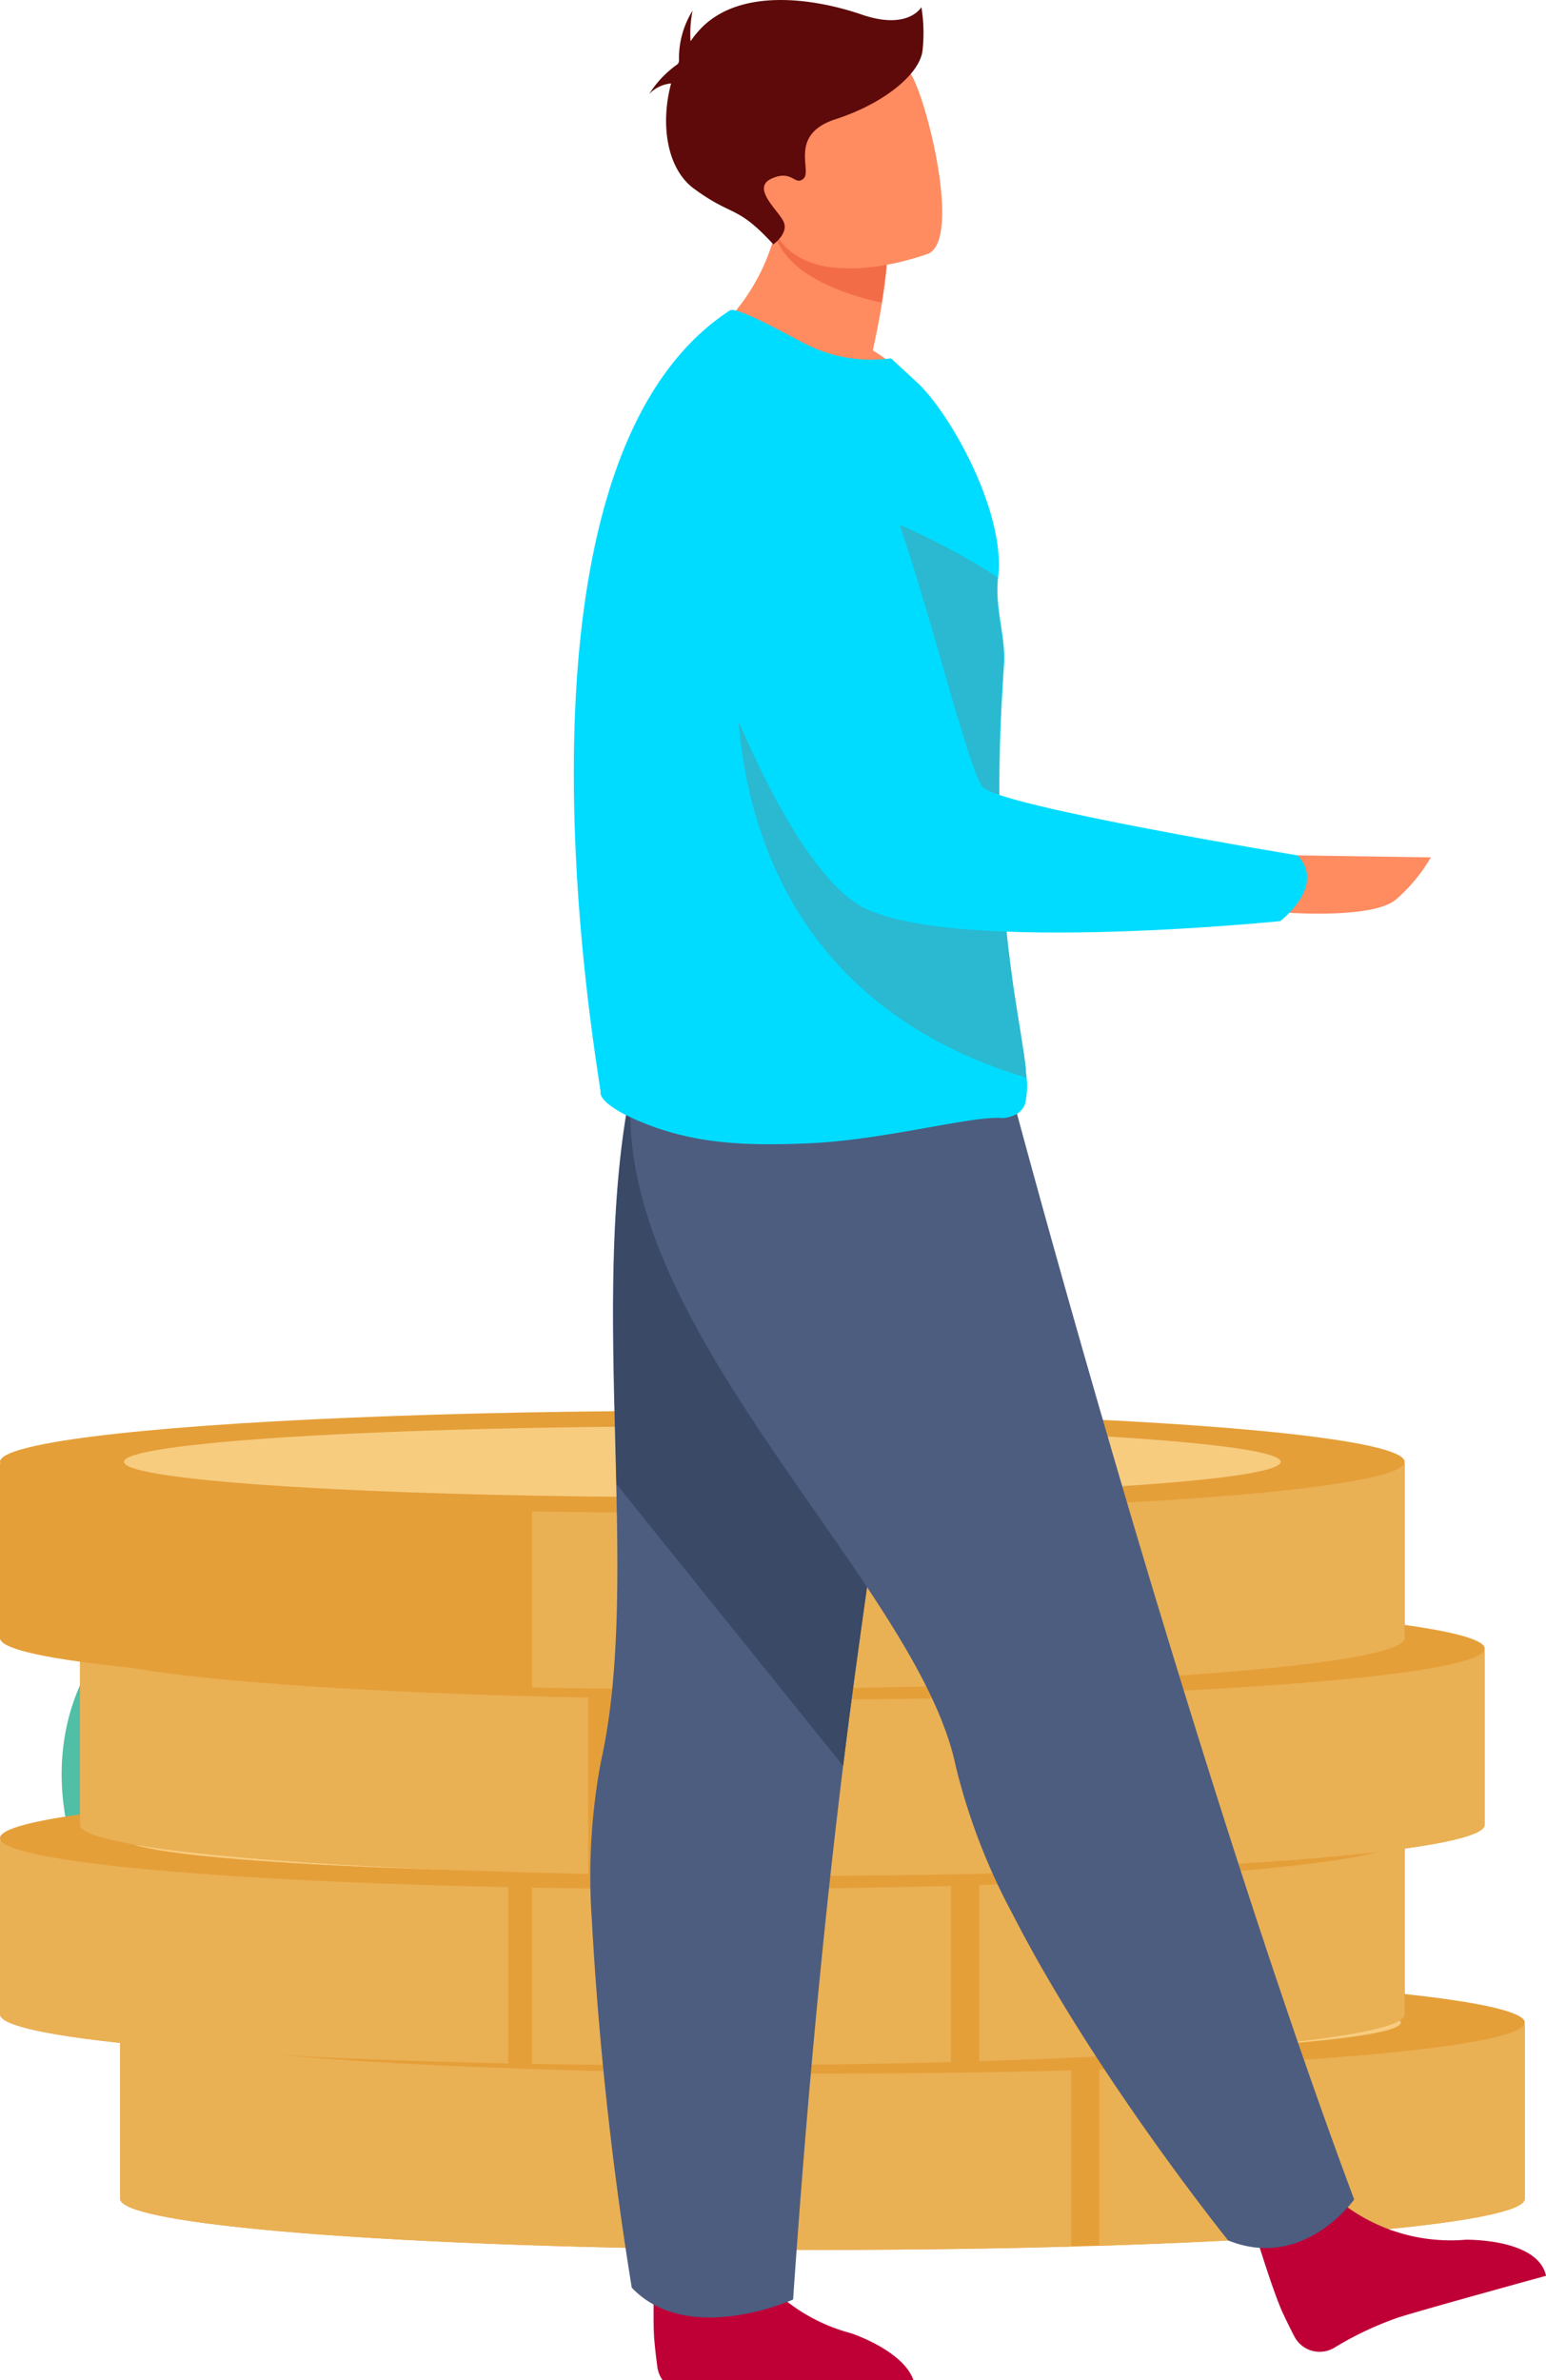<svg xmlns="http://www.w3.org/2000/svg" width="113.246" height="174.315" viewBox="0 0 113.246 174.315"><defs><style>.a{fill:#50bfa5;}.b{fill:#3c8f7c;}.c{fill:#e59f39;}.d{fill:#eab054;}.e{fill:#f7cc7f;}.f{fill:#ff8b61;}.g{fill:#bf0037;}.h{fill:#4c5d80;}.i{fill:#394966;}.j{fill:#00dcff;}.k{fill:#f36c48;}.l{fill:#5e0a0a;}.m{fill:#2ab9d0;}</style></defs><g transform="translate(-75.203 -81.499)"><g transform="translate(0)"><path class="a" d="M558.776,307.4c-3.973-9.7-14.607-15.724-23.911-14.106s-14.774,10.42-11.985,20.306,13.771,16.955,24.272,15.136S562.742,317.087,558.776,307.4Z" transform="translate(-442.433 -97.042)"/><path class="b" d="M543.522,297.57c.375,1.144.742,2.287,1.117,3.431,4.013.087,6.983,2.261,8.026,5.25s.054,5.157-3.565,7.2c-2.568,1.518-3.565,2.388-3.217,3.5.294.943,1.338,1.792,3.585,1.458a9.985,9.985,0,0,0,2.916-.889,2.394,2.394,0,0,1,2.963.97h0a1.719,1.719,0,0,1-.635,2.588,13.415,13.415,0,0,1-3.05.95l.956,2.963-3.478.508-1-3.2c-4.013-.174-6.876-2.254-7.752-5.217-.97-3.277,1.05-5.264,4.307-7,2.247-1.2,3.057-2.18,2.642-3.458s-2.007-1.879-3.9-1.605a10.634,10.634,0,0,0-3.451,1.13,2.3,2.3,0,0,1-2.923-1.043l-.067-.114a1.732,1.732,0,0,1,.568-2.5,14.306,14.306,0,0,1,3.765-1.251c-.334-1.07-.669-2.134-1.01-3.2C541.375,297.891,542.452,297.731,543.522,297.57Z" transform="translate(-447.726 -98.546)"/><path class="a" d="M501.364,299.73q-12.708,4.515-25.964,7.852l2.047,4.923q13.417-3.384,26.325-7.952Z" transform="translate(-354.817 -99.262)"/><path class="c" d="M418.67,343.54v12.768c0,2.067,23.034,3.739,51.446,3.739s51.446-1.672,51.446-3.739V343.54Z" transform="translate(-334.665 -113.77)"/><path class="d" d="M554.074,359.9V343.54H516.84v12.768C516.84,358.013,532.564,359.451,554.074,359.9Z" transform="translate(-432.835 -113.77)"/><path class="d" d="M468.35,359.933q6.019.11,12.48.114c6.414,0,12.554-.087,18.219-.241V343.54h-30.7Z" transform="translate(-345.379 -113.77)"/><path class="d" d="M418.67,359.746c18.326-.575,31.167-1.893,31.167-3.438V343.54H418.67Z" transform="translate(-262.94 -113.77)"/><ellipse class="c" cx="51.446" cy="3.739" rx="51.446" ry="3.739" transform="translate(84.005 225.891)"/><path class="e" d="M516.977,342.048c0,1.431-18.968,2.6-42.364,2.6s-42.364-1.164-42.364-2.6,18.968-2.588,42.364-2.588S516.977,340.617,516.977,342.048Z" transform="translate(-339.162 -112.419)"/><path class="c" d="M431.83,323.33V336.1c0,2.067,23.035,3.739,51.446,3.739s51.446-1.672,51.446-3.739V323.33Z" transform="translate(-356.627 -107.077)"/><path class="d" d="M567.234,339.7V323.33H530V336.1C530,337.824,545.731,339.248,567.234,339.7Z" transform="translate(-454.797 -107.077)"/><path class="d" d="M481.51,339.73q6.019.11,12.48.107c6.414,0,12.554-.08,18.219-.241V323.33h-30.7Z" transform="translate(-367.341 -107.077)"/><path class="d" d="M431.83,339.536C450.156,338.967,463,337.643,463,336.1V323.33H431.83Z" transform="translate(-284.901 -107.077)"/><ellipse class="c" cx="51.446" cy="3.739" rx="51.446" ry="3.739" transform="translate(75.203 212.38)"/><path class="e" d="M530.137,321.845c0,1.431-18.968,2.588-42.364,2.588s-42.364-1.157-42.364-2.588,18.968-2.6,42.364-2.6S530.137,320.42,530.137,321.845Z" transform="translate(-361.124 -105.726)"/><path class="c" d="M423.07,302.59v12.768c0,2.067,23.034,3.739,51.446,3.739s51.44-1.672,51.44-3.739V302.59Z" transform="translate(-342.001 -100.209)"/><path class="d" d="M558.467,318.956V302.59H521.24v12.768C521.24,317.063,536.971,318.5,558.467,318.956Z" transform="translate(-440.171 -100.209)"/><path class="d" d="M472.74,318.99q6.02.1,12.487.107c6.414,0,12.554-.087,18.219-.241V302.59H472.74Z" transform="translate(-352.712 -100.209)"/><path class="d" d="M423.07,318.8c18.326-.569,31.161-1.893,31.161-3.438V302.59H423.07Z" transform="translate(-270.276 -100.209)"/><ellipse class="c" cx="51.446" cy="3.739" rx="51.446" ry="3.739" transform="translate(81.069 198.502)"/><path class="e" d="M521.367,301.1c0,1.431-18.968,2.6-42.364,2.6s-42.364-1.164-42.364-2.6,18.941-2.588,42.35-2.588S521.367,299.667,521.367,301.1Z" transform="translate(-346.488 -98.858)"/><path class="c" d="M431.83,282.13V294.9c0,2.067,23.035,3.739,51.446,3.739s51.446-1.672,51.446-3.739V282.13Z" transform="translate(-356.627 -93.433)"/><path class="d" d="M481.51,298.53q6.019.11,12.48.107c6.414,0,12.554-.08,18.219-.241V282.13h-30.7Z" transform="translate(-367.341 -93.433)"/><path class="d" d="M431.83,298.336C450.156,297.767,463,296.443,463,294.9V282.13H431.83Z" transform="translate(-284.901 -93.433)"/><ellipse class="c" cx="51.446" cy="3.739" rx="51.446" ry="3.739" transform="translate(75.203 184.824)"/><path class="e" d="M530.137,280.645c0,1.431-18.968,2.588-42.364,2.588s-42.364-1.157-42.364-2.588,18.968-2.6,42.364-2.6S530.137,279.214,530.137,280.645Z" transform="translate(-361.124 -92.082)"/><path class="f" d="M428.96,219.693s6.635.542,8.34-.963a12.346,12.346,0,0,0,2.528-3.063l-9.765-.147Z" transform="translate(-259.813 -71.374)"/><path class="g" d="M485.913,376.119a2.2,2.2,0,0,0,.375.93h18.379c-.756-2.174-4.568-3.431-4.568-3.431a13.007,13.007,0,0,1-8.32-6.742l-5.959-.8s-.321,6.06-.127,8.113C485.759,374.922,485.839,375.571,485.913,376.119Z" transform="translate(-362.554 -121.235)"/><path class="h" d="M508.638,246.522s-2.816,16.64-5.652,37.541q-.435,3.23-.836,6.494c-1.605,13.029-2.789,26.365-3.665,39.086,0,0-7.692,3.471-11.818-.869a256.689,256.689,0,0,1-2.923-26.907,45.724,45.724,0,0,1,.669-11.651c1.3-5.8,1.291-12.855,1.117-20.279-.221-9.8-.736-20.225,1.11-29.188Z" transform="translate(-365.187 -79.729)"/><path class="i" d="M506.948,246.522s-2.816,16.64-5.652,37.541q-.435,3.23-.836,6.494l-16.594-20.62c-.221-9.8-.736-20.225,1.11-29.188Z" transform="translate(-363.498 -79.729)"/><path class="g" d="M422.229,361.76a13,13,0,0,0,10.093,3.578s5.311-.114,5.9,2.642c0,0-8.581,2.354-10.768,3.036a24.222,24.222,0,0,0-4.755,2.241,2.087,2.087,0,0,1-2.909-.829c-.254-.488-.542-1.07-.856-1.739-.863-1.873-2.582-7.692-2.582-7.692Z" transform="translate(-249.771 -119.804)"/><path class="h" d="M490.382,322.314s-3.679,5.244-9.23,3c0,0-9.778-12.133-15.778-23.877a45.7,45.7,0,0,1-4.187-10.9c-2.816-13.49-25.549-32.325-23.723-49.788h27.669s4.327,16.319,10.394,36.511C479.922,291.815,485.172,308.382,490.382,322.314Z" transform="translate(-315.985 -79.729)"/><path class="f" d="M500.579,157.22c-6.133,1.6-16.319-4.066-16.319-4.066a14.955,14.955,0,0,0,5.277-8.026,18.06,18.06,0,0,0,.669-4.548l5.665,5.063,1.853,1.652s-.06,1.057-.368,2.956c-.154.95-.368,2.114-.669,3.465A14.44,14.44,0,0,1,500.579,157.22Z" transform="translate(-357.55 -46.556)"/><path class="j" d="M506.244,213.894c-.247.936-1.445,1.1-1.692,1.083-2.254-.174-8.548,1.605-14.173,1.853-4.715.2-8.962.094-13.377-2.067-.582-.288-1.92-1.057-1.866-1.679s-8.414-45.6,9.471-57.252c.421-.274,2.983,1.1,5.351,2.354a10.608,10.608,0,0,0,6.454,1.15l2.006,1.853c2.455,2.368,6.394,9.5,5.846,14.139a.1.1,0,0,1,0,.047c-.261,2.334.582,4.354.428,6.434-.053.776-.1,1.538-.14,2.281q-.127,2.18-.167,4.173c-.047,1.946-.04,3.752,0,5.438,0,.93.053,1.826.1,2.675,0,.461.047.916.08,1.338.194,2.909.482,5.351.776,7.424.388,2.675.769,4.682.943,6.227,0,.221.047.435.067.669A5.613,5.613,0,0,1,506.244,213.894Z" transform="translate(-355.944 -51.595)"/><path class="k" d="M496.359,152.376c-7.611-1.692-7.8-5.123-7.8-5.123a13.009,13.009,0,0,1,6.314.515l1.853,1.652S496.666,150.477,496.359,152.376Z" transform="translate(-356.573 -48.708)"/><path class="f" d="M496.586,141.918s-9.451,3.6-11.6-2.321-4.822-9.451,1.124-12,7.946-.716,9.15,1.083S499.028,140.828,496.586,141.918Z" transform="translate(-353.383 -41.841)"/><path class="l" d="M504.552,125.53a11.59,11.59,0,0,0-.087-3.157s-.95,1.726-4.388.542-9.143-2.067-12.005,1.291a6.34,6.34,0,0,0-.515.669,8.693,8.693,0,0,1,.147-2.241,6.568,6.568,0,0,0-.99,3.725h0l-.08.174a7.674,7.674,0,0,0-2.107,2.207,2.521,2.521,0,0,1,1.605-.776c-.8,2.983-.314,6.24,1.665,7.7,2.9,2.127,3.123,1.15,5.826,4.087,0,0,1.15-.816.742-1.672s-2.388-2.468-.863-3.15,1.685.582,2.334,0-1.13-3.224,2.348-4.347S504.364,127.3,504.552,125.53Z" transform="translate(-361.77 -40.354)"/><path class="m" d="M494.487,222.046c-26.579-8.026-20.667-36-20.667-36s10.032,8.695,18.727,17.67c.033,1.431.1,2.776.181,4.013.194,2.909.482,5.351.776,7.424.388,2.675.769,4.682.943,6.227C494.447,221.625,494.467,221.839,494.487,222.046Z" transform="translate(-344.101 -61.614)"/><path class="m" d="M488.269,203.243a10.314,10.314,0,0,1-3.752-1.1c-8.026-4.08-8.8-25.6-8.8-25.6.14-.134,6.427,1.873,12.32,5.705-.261,2.334.582,4.354.428,6.434-.054.776-.1,1.538-.14,2.281q-.127,2.18-.167,4.174c-.047,1.946-.04,3.752,0,5.438C488.189,201.5,488.222,202.394,488.269,203.243Z" transform="translate(-339.749 -58.462)"/><path class="j" d="M442.513,171.41s7.156,26.318,14.975,31.9c5.578,4.013,31.208,1.4,31.208,1.4s3.4-2.575,1.271-4.816c0,0-21.777-3.585-23.061-5s-5.725-20.814-8.026-23.489S444.145,166.106,442.513,171.41Z" transform="translate(-319.716 -55.749)"/></g></g></svg>